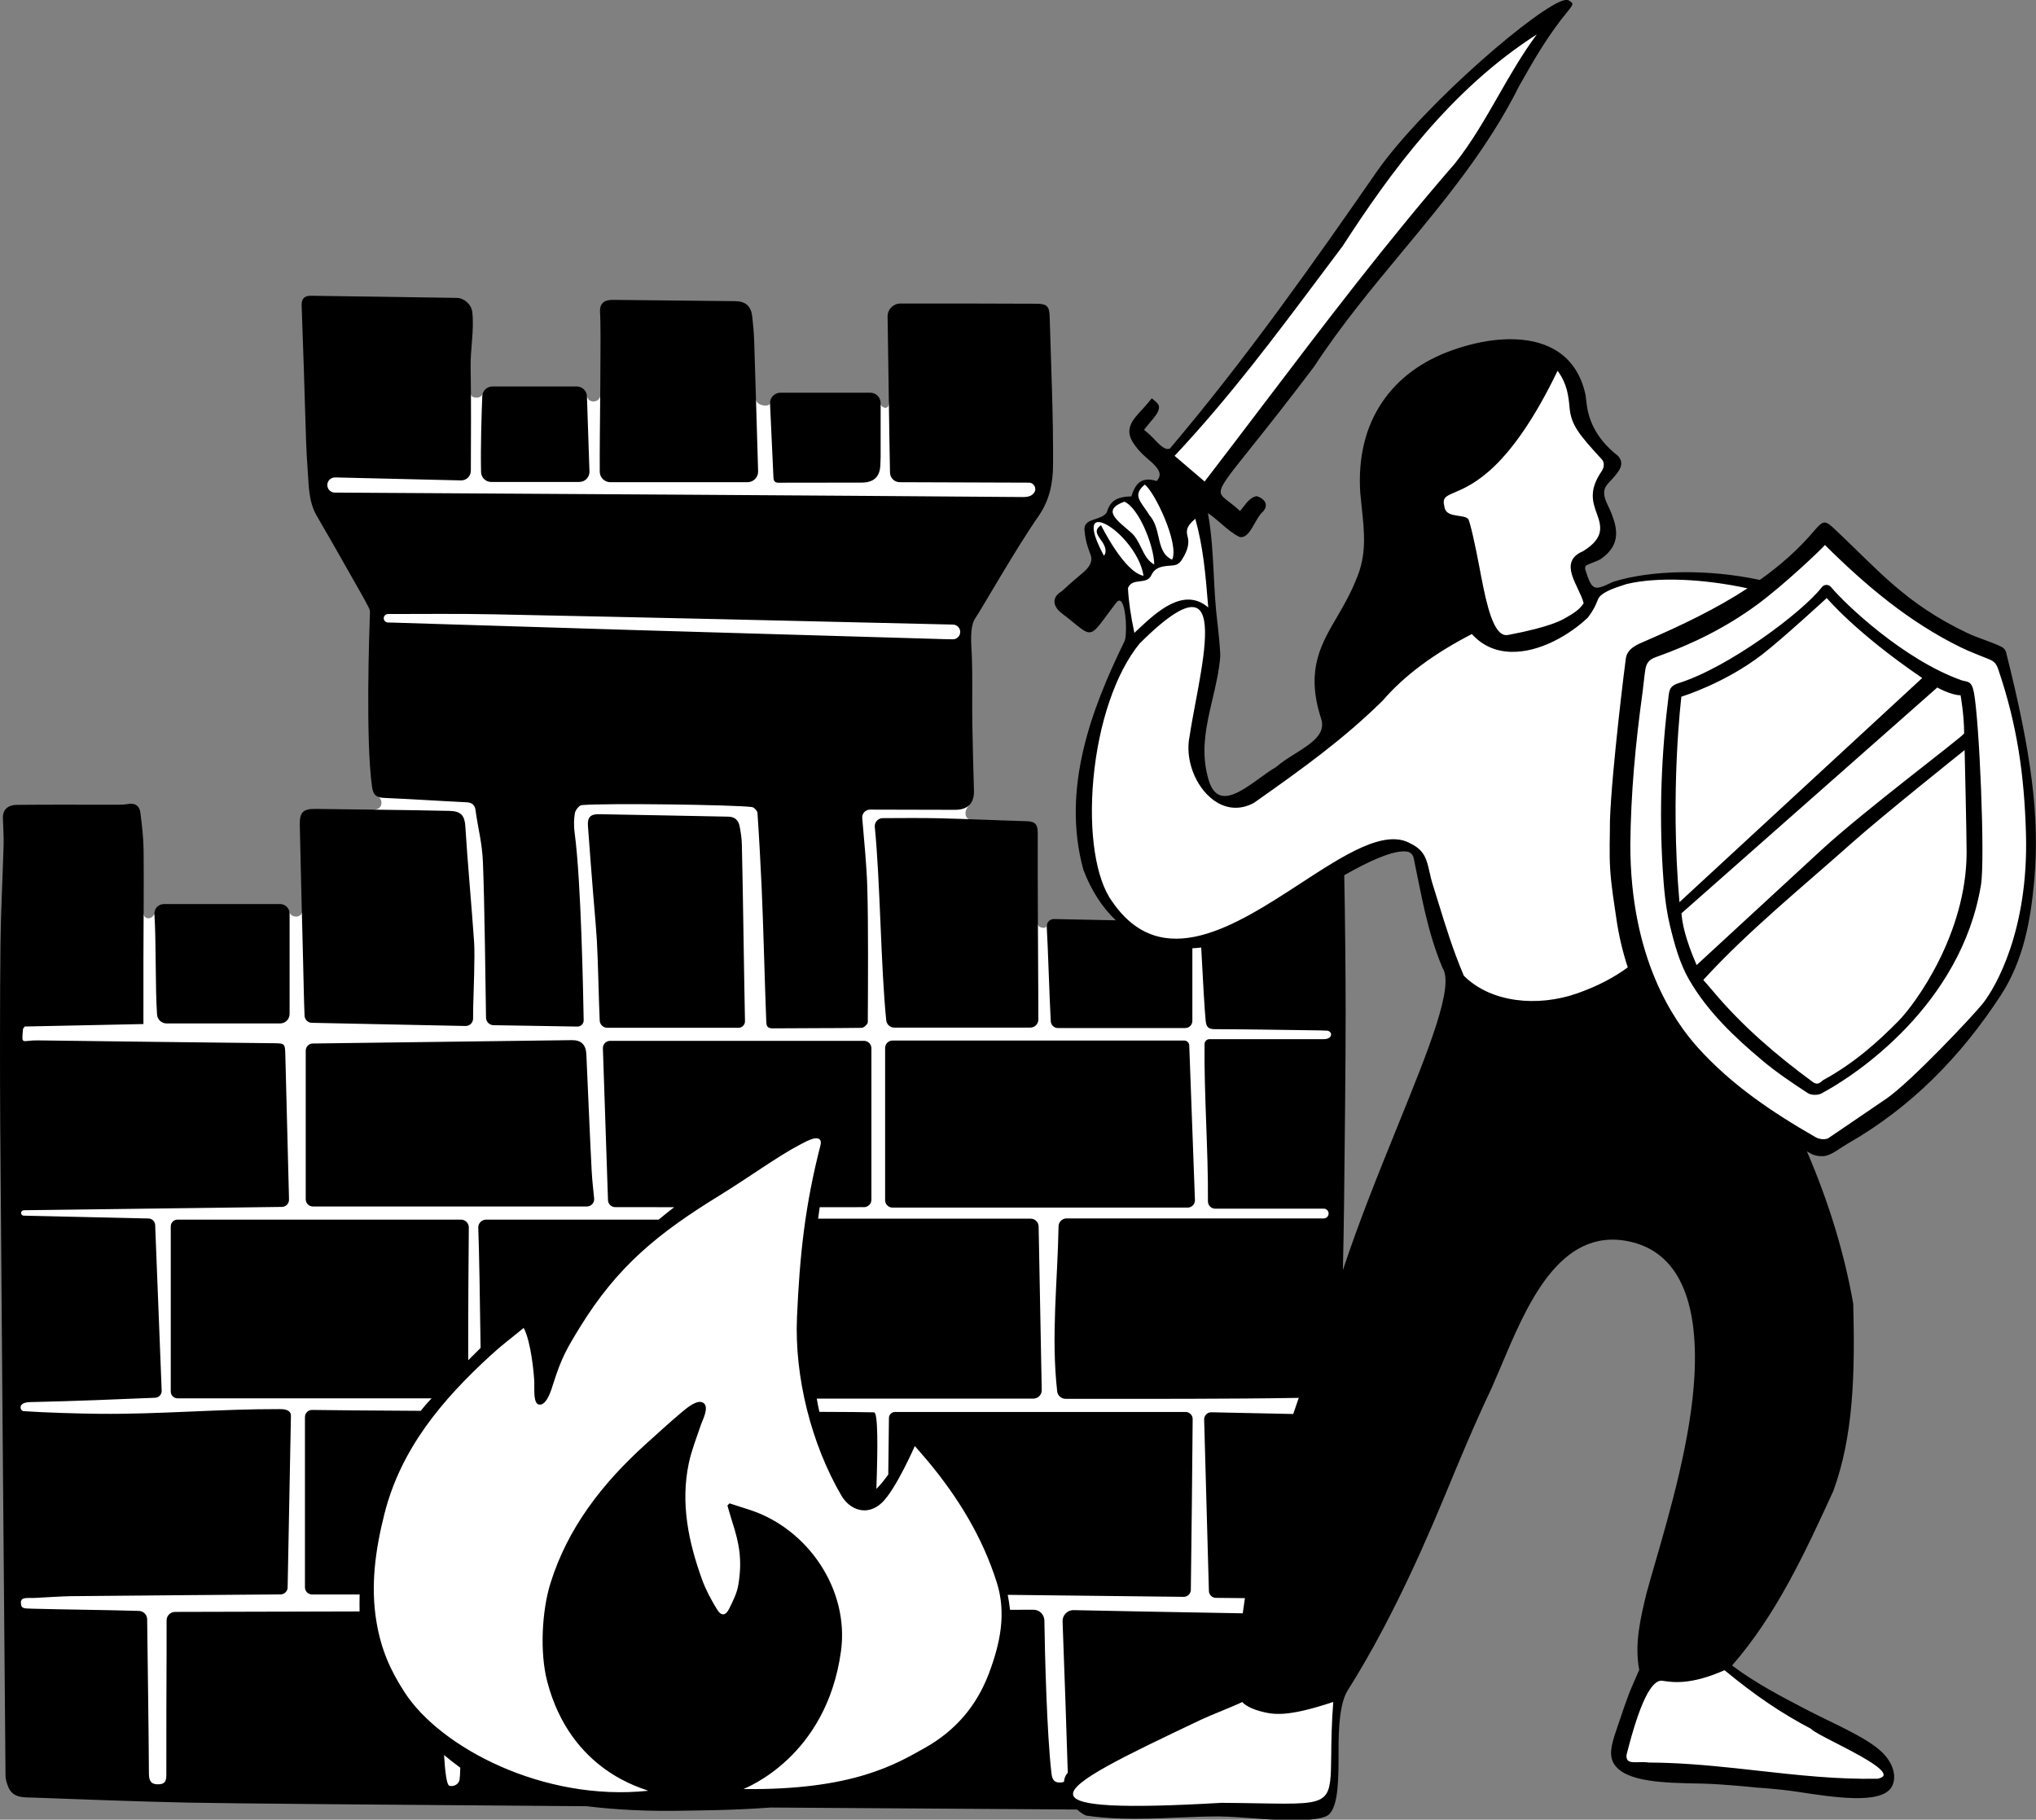 <svg clip-rule="evenodd" fill-rule="evenodd" stroke-linejoin="round" stroke-miterlimit="2" viewBox="0 0 2713 2425" xmlns="http://www.w3.org/2000/svg"><rect x="0" y="0" width="2713" height="2425" fill="#808080" stroke="none"/><g transform="matrix(1.032 0 0 1.032 -.001 394.14)"><path d="m2324.59 1095.42c30.68 68.85 52.28 138.2 64.33 206.59 2.59 97.76-.75 171.98-25.32 239.62-35.77 78.08-72.77 158.82-130.15 224.47-.64.73-.99 1.67-.99 2.64 0 1.25.58 2.43 1.58 3.19 30.57 23.12 66.13 41.55 100.52 59.36 7.53 3.91 15.63 7.85 24.21 12.02 27.47 13.36 58.61 28.51 71.77 43.69 13.69 15.77 12.89 29.94 8.06 37.29-12.9 19.58-73.54 10.27-117.82 3.48-21.97-3.37-50.57-5.24-52.39-5.36-2.15-.23-45.08-4.7-71.2-5.16-47.26-.83-96.14-1.69-109.79-23.56-5.66-9.07-3.24-20.91 3.2-39.59 1.82-5.3 3.53-10.38 5.18-15.3 5.51-16.43 10.27-30.62 17.25-46.34 2.35-5.28 4.77-10.74 7.24-16.5.31-.73.4-1.54.25-2.33-6.22-32.51 1.63-65.23 9.24-96.88 3.19-11.63 6.98-24.71 10.98-38.56l.07-.24c19.72-68.2 46.74-161.61 51.07-243.35 2.64-49.86-2.97-90.09-16.66-119.57-14.54-31.27-38.16-50.66-70.24-57.63-41.41-9-76.65 5.45-107.71 44.18-26.24 32.71-44.97 76.97-61.49 116.02l-2.22 5.24c-3.89 9.17-7.56 17.82-11.22 26.08-22.37 47.03-41.97 94.4-60.94 140.23-42.29 102.22-83 183.76-124.44 249.31-11.24 17.78-12.68 50.56-12.6 80.28.08 31.8.18 67.84-10.74 79.13-2.28 2.36-10.47 6.35-39.7 6.64-18.53.18-38.81-1.13-56.26-2.44-14.22-1.07-28.92-2.18-43.95-2.4h-.37l-.01-.01c-18.23 0-36.45.77-54.17 1.52-23.95 1.02-48.71 2.07-73.8 1.14h-.19c-14.82-.56-28.4-1.75-41.48-3.63-6.11-2.37-12.8-8.67-17.85-16.06h-397.543l-956.293-8.9-15.568-18.9-8.895-1114.193 177.775-2.027s1.113 5.919 7.229 5.224c4.698-.534 6.671-5.383 6.671-5.383l174.646-1.991s1.809 5.066 8.203 5.205 7.786-5.026 7.786-5.026l104.166 9.452-10.923-142.485s8.525-.027 9.359-7.667c.834-7.641-5.553-9.862-5.553-9.862l2.123-249.514-80.06-134.118-6.116-139.414 205.256 3.837s-.801 3.947 6.018 4.642 8.947-4.362 8.947-4.362l134.773 2.52s1.112 6.845 8.34 6.845 8.809-6.525 8.809-6.525l200.802 3.755s.68 6.149 9.447 7.774c8.999 1.668 9.452-3.614 9.452-3.614l141.889 1.128s.44 4.154 5.59 5.544c5.14 1.39 5.7-5.463 5.7-5.463l199.04 1.571v108.417l-100.08 166.795 4.02 242.407s-4.99 5.562-4.16 11.261c.84 5.699 4.45 6.337 4.45 6.337l.14 7.98 80.06 3.336v124.541l8.82.173s.07 3.441 6.47 4.275c5.22.681 5.11-4.047 5.11-4.047l104.47 2.052c-22.99-16.883-41.18-41.944-53.5-74.039-28.32-103.553 10.51-205.287 52.29-291.171 5.08-8.484 3.98-50.519-5.5-57.88-1.64-1.278-6.04-3.579-11.29 2.639-.04.047-.07.096-.11.145-4.79 6.24-8.74 11.583-12.22 16.296l-.07.085c-9.43 12.758-14.63 19.786-18.71 20.301-3.61.455-8.78-3.774-18.18-11.444-4.58-3.739-10.27-8.385-17.38-13.751-2.48-2.221-6.43-6.541-5.99-11.215.31-3.292 2.84-6.389 7.53-9.202.24-.143.46-.31.66-.499 12.21-11.333 20.79-18.487 27.05-23.712 10.63-8.871 14.48-17.916 11.42-26.884-.38-1.135-.84-2.365-1.35-3.717-2.29-6.092-5.42-14.434-6.55-27.771-.5-5.839 2.83-7.521 11.15-10.228l.45-.149c5.82-1.897 12.41-4.047 16.54-10.132.23-.351.41-.738.53-1.146 3.67-12.822 10.73-17.29 27.97-17.707 1.72-.041 3.23-1.194 3.73-2.845 2.79-9.279 6.25-14.742 10.88-17.194 4.09-2.169 9.55-2.136 16.67.1 1.45.453 3.03.048 4.08-1.043 3.48-3.625 5.17-7.532 5.01-11.608-.34-8.857-9.03-16.282-18.23-24.143-6.8-5.812-12.97-12.781-16.91-19.119-9.04-14.538-1.42-23.834 11.77-37.799 2.94-3.111 7.16-8.118 9.82-11.324 2.41 2.046 4.38 4.103 4.67 4.957.87 4.656-4.8 11.246-10.29 17.619-2.82 3.266-7.88 9.791-8.09 10.067-1.33 1.717-1.04 4.221.66 5.579.07.057 7.26 5.836 11.28 10.154 8.18 8.782 17.44 18.735 26.34 14.455.51-.243.95-.59 1.32-1.017 97.88-115.469 186.11-240.668 268.07-358.975 27.41-38.691 76.86-91.189 132.29-140.433 49.3-43.8 93.49-76.045 107.46-78.414 1.5-.255 2.01-.042 2.01-.042.06.039.11.077.17.113l.83.53c.52.332 1.12.717 1.55 1.021-.75 1.393-2.97 4.141-4.21 5.687-25.26 30.519-43.03 60.949-63.64 97.559-.03.059-.06.119-.09.18-39.7 79.793-96.2 147.896-150.85 213.768-38.93 46.93-79.2 95.458-113.85 148.515-36.75 48.635-63.12 81.622-82.4 105.746-30.65 38.339-39.91 49.91-38.73 59.469.72 5.939 5.56 9.632 12.26 14.747 3.82 2.916 8.58 6.546 13.82 11.501 1.55 1.462 4.01 1.441 5.53-.047 1.42-1.385 2.86-3.267 4.53-5.464 3.72-4.89 8.31-10.923 13.88-12.47 3.33 1.112 7.02 3.418 7.93 6.22.6 1.85-.06 4.051-1.96 6.544-4.52 3.7-8 9.865-11.38 15.833l-.46.824c-5.33 9.451-9.54 16.108-14.73 15.331-8.02-4.04-14.8-9.903-21.98-16.123-5.48-4.743-11.14-9.649-17.81-14.162-.66-.446-1.44-.684-2.24-.684-2.19 0-3.99 1.808-3.99 4.004 0 .244.02.487.06.727 4.82 25.953 6.2 53.169 7.55 79.528 1.01 19.951 2.06 40.581 4.61 61.028 1.31 10.552 4.14 38.921 3.69 44.238-1.54 18.257-5.78 36.325-9.89 53.805-7.63 32.506-15.53 66.122-6.36 101.102 3.52 15.236 9.52 24.252 18.34 27.561 2.46.923 5.04 1.342 7.71 1.342 14.63-.002 32.01-12.615 47.64-23.958 7.24-5.257 14.08-10.222 20.13-13.625.24-.135.47-.295.68-.477 7.04-6.167 16.04-11.823 24.75-17.301 20.96-13.171 42.63-26.791 35.1-49.759-19.62-59.827-.24-93.099 18.51-125.277 1.11-1.912 2.22-3.821 3.33-5.731 7.91-13.711 16.09-27.886 22.76-44.812 14.72-32.803 11.57-62.304 7.93-96.46-.65-6.066-1.32-12.338-1.88-18.704-2.79-44.689 6.6-83.255 27.92-114.63 20.2-29.726 50.09-51.718 88.86-65.367 50.58-17.89 96.97-18.417 127.27-1.448 20.22 11.331 33.33 30.309 38.96 56.412.51 4.062.96 7.729 1.36 11.095l.05.364c3.15 26.109 16.44 48.871 39.48 67.65.05.038.1.076.15.112.9.671 1.96 1.532 2.16 1.743 5.7 6.911 2.53 12.061-6.06 22.162l-1.02 1.195c-.88 1.044-1.89 2.097-2.97 3.211-3.75 3.896-8.01 8.314-8.95 14.783-1.24 8.466 2.5 16.246 5.81 23.11 1.05 2.188 2.04 4.255 2.87 6.291 8.02 19.792 13.16 38.978-11.61 56.151-1.4.967-5.64 2.628-9.06 3.962-7.63 2.987-10.21 4.118-11.49 6.079-1.33 2.025-1.67 4.611-1.02 7.69.03.126.06.251.1.374 4.83 15.346 8.02 22.632 14.12 25.24 5.9 2.52 12.71.059 26.65-6.824 49.08-15.286 121.86-16.695 189.27-1.975 26.41-18.6 50.74-39.713 71.61-64.29 4.29-5.052 8.68-9.996 11.07-10.13 2.34-.137 6.83 4.097 13.04 9.947l.15.135c9.54 8.989 18.57 17.81 27.29 26.341 40.82 39.903 76.07 74.366 141.92 105.755 7.43 3.547 14.8 6.225 21.92 8.814 7.72 2.808 15.01 5.461 22.52 9.162 1.53.754 3.21 2.575 3.53 3.82 33.13 131.138 43.38 213.083 36.55 292.269-4.07 47.125-12.33 101.597-42.84 148.315-54.72 83.823-119.08 146.079-196.74 190.339-2.87 1.63-5.8 3.58-8.63 5.45-5.58 3.71-11.34 7.54-16.91 9.21-5.69 1.7-13.5.19-17.76-2.25-5.09-2.91-10.2-5.81-15.31-8.72zm-711.21-278.148 116.04 2.269-2.22 368.059-3.43 116.39c.12-.34.25-.68.37-1.02.02-.08.05-.16.07-.23 22.48-77.07 55.11-157.56 83.9-228.59 42.92-105.896 73.98-182.51 58.07-207.955-16.23-38.561-23.89-76.541-32-116.744-1.61-7.978-3.27-16.227-4.99-24.405-1.24-5.884-6.04-10.413-11.94-11.268-30.97-4.487-102.76 41.584-150.27 72.078-19.77 12.685-36.84 23.641-42.26 25.232-.32.092-.62.224-.91.391-3.47 2.044-6.95 3.976-10.43 5.793z" fill="#fff"/><path d="m757.793 1950.51c-252.214-1.83-467.002-3.62-514.467-4.65-66.583-1.45-133.145-3.99-199.7-6.48-12.802-.48-27.581 1.3-33.485-15.11-1.472-4.09-2.971-8.47-3.006-12.73-2.396-290.41-4.754-548.81-6.823-839.22-.483-67.88-.421-167.782.311-235.664.419-38.925 2.869-87.825 4.023-126.748.35-11.805-.619-23.646-.904-35.472-.292-12.11 7.832-16.891 17.774-17.003 43.073-.488 86.156-.137 129.235-.175 4.811-.004 9.71-.06 14.414-.928 9.209-1.699 14.952 2.251 16.049 10.896 2.051 16.163 4.039 32.454 4.208 48.711.448 43.09-.102 96.19-.222 139.286-.048 17.096-.008 66.192-.008 85.242l-153.319 3.179c-1.43 2.183-2.116 2.756-2.171 3.383-1.897 21.6-1.897 14.23 19.27 14.528 101.216 1.426 202.436 2.49 303.654 3.661 15.458.179 15.391.128 15.81 15.984 1.535 58.06 3.125 124.11 4.67 182.17.034 1.32.051 2.64.051 3.96.009 5.07-4.035 9.2-9.098 9.27-108.463 1.43-224.262 2.85-333.272 4.29-2.452.03-4.12 2.48-3.259 4.78l.019.05c.476 1.28 1.689 2.14 3.052 2.17 51.852 1.24 111.06 2.46 161.184 3.66 4.643.11 8.393 3.82 8.576 8.46l8.397 213.9c.19 4.84-3.577 8.93-8.416 9.13-52.341 2.19-100.521 4.23-161.559 5.62-16.771.39-12.748 11.37-8.442 11.67 26.334 1.88 72.219 3.2 98.603 3.45 77.406.73 154.82-6.33 232.231-6.07 4.403.01 14.711.07 14.473 9-.229 8.59-2.728 144.51-4.245 221.29-.094 4.93-4.161 8.95-9.1 8.99-38.699.28-192.551 1.48-271.155 2.27-10.768.11-36.146 1.84-46.919 2.3-8.934.38-17.223-1.56-17.223 5.88 0 7.78 3.166 7.67 13.624 7.97 34.211 1 101.267 1.73 135.476 2.79 1.172.04 2.344.08 3.516.14 5.823.28 10.407 5.08 10.415 10.91.001 1.33.009 2.66.023 3.99.798 71.47 1.759 123.94 2.234 195.41.062 9.55 3.107 13.98 12.729 13.56 9.319-.41 9.783-5.97 9.76-13.76-.177-59.51.159-100.02.313-159.54.032-12.57.018-25.15.01-38.38-.004-6.04 4.877-10.94 10.908-10.95l238.286-.6c-.149-7.44-.125-14.74.058-21.9h-61.408c-5.045 0-9.196-4.16-9.196-9.2v-219.91c0-5.14 4.218-9.28 9.363-9.18 20.424.39 76.889.77 140.165 1.15 3.901-4.98 7.269-8.87 9.869-11.67 1.404-1.51 2.798-3 4.182-4.48h-328.103c-4.797 0-8.745-3.95-8.745-8.75v-213.29c0-4.8 3.948-8.74 8.745-8.74h365.952c5.648 0 10.213 4.6 10.162 10.25-.259 28.41-.938 110.13-.776 171.36 5.605-5.66 10.936-10.97 15.982-15.94-.73-54.38-1.866-127.32-3.015-155.08-.239-5.77 4.381-10.57 10.157-10.57h1.255c37.923.01 138.812-.08 221.562-.03 6.564-5.45 13.26-10.81 20.054-16.05-34.231-.01-62.419-.02-76.161-.03-5.018 0-9.19-4.03-9.363-9.05-2.208-63.65-4.385-132.48-6.588-196.026-.184-5.3 4.063-9.694 9.367-9.694h327.784c5.24 0 9.56 4.318 9.56 9.566v195.644c0 5.25-4.22 9.51-9.46 9.57-2.55.03-25.08.05-57.28.05-.7 4.81-1.39 9.76-2.07 14.79h274.34c5.67 0 10.29 4.54 10.39 10.2l4.01 211.11c.12 6.09-4.79 11.09-10.88 11.09h-279.6c1.09 6.32 2.23 12.1 3.39 17.09 33.62.09 60.06.28 70.56.63 5.26.03 4.88 46.96 3.01 98.82 5.03-4.9 10.26-11.44 15.36-18.47.41-31.59.75-59.42.87-73.14.04-4.24 3.54-7.71 7.78-7.71h375.24c5.08 0 9.19 4.13 9.16 9.21-.19 38.04-1.81 182.48-2.37 220.49-.07 5.01-4.25 9.08-9.27 9.03l-227.16-2.57c1.27 6.41 2.27 12.85 2.98 19.31l30.23-.07c7.72-.02 14.01 6.16 14.12 13.87.58 40.17 3.09 146.23 9.17 197.39.85 7.12 2.7 12.12 11.3 11.87 1.97-.06 3.56-.39 4.83-.93.34-4.61 1.99-8.59 4.91-11.76v-.3c-.77-27.33-4.97-151.56-6.71-195.01-.33-8.1 6.23-14.8 14.34-14.63 38.11.77 140.67 2.89 218.27 4.11.87-6.54 1.82-13.08 2.84-19.61-13.01-.11-25.69-.23-37.44-.35h-.1c-4.84-.05-8.84-3.98-8.98-8.82-2.05-70.76-4.08-150.45-6.13-221.41-.15-5.24 4.12-9.54 9.37-9.42l105.64 2.22c2.36-6.96 4.75-13.91 7.15-20.84-47.48.85-94.98 1.03-142.47 1.2-52.85.18-105.69.04-158.53.04h-.1c-5.53 0-10.2-4.14-10.82-9.64-8.08-71.57.55-141.7 1.76-213.13.09-5.66 4.72-10.19 10.38-10.19h332.04c3.1 0 5.76-2.3 6.21-5.36l.01-.08c.55-3.76-2.36-7.13-6.16-7.13h-140.14c-5.24 0-9.49-4.27-9.45-9.51.48-65.91-5.07-136.82-4.38-203.055.04-3.512 2.91-6.332 6.42-6.332h147.55c9.64 0 11.53-6.953 7.23-9.952-1-.692-2.2-1.012-3.41-1.06-3.9-.156-8.31-.3-10.59-.331-44.66-.607-89.31-1.383-133.97-1.558-8.12-.032-10.88-2.643-11.74-10.546-1.27-11.693-3.52-50.832-5.81-94.913-3.83.476-7.63.808-11.41.996v93.799c0 5.049-4.16 9.204-9.21 9.204h-164.42c-4.87 0-8.9-3.81-9.19-8.679-1.73-29.986-3.44-91.609-5.21-122.338-.31-5.365 4.03-9.855 9.4-9.734 24.22.545 51.9 1.089 79.78 1.632-17.51-16.586-31.65-38.484-41.83-65.074-28.79-104.99 10.43-207.718 52.59-294.37 4.18-5.902 3.1-46.905-4.45-52.767-.6-.47-2.44-1.9-5.78 2.06-4.79 6.25-8.75 11.602-12.24 16.324-10.75 14.53-15.65 21.161-21.44 21.89-5.3.663-10.61-3.672-21.19-12.313-4.6-3.75-10.32-8.416-17.39-13.755-3.07-2.718-8.05-8.186-7.44-14.688.44-4.632 3.62-8.757 9.46-12.262 12.26-11.388 20.9-18.592 27.2-23.853 9.28-7.738 12.68-15.243 10.2-22.516-2.14-6.282-6.68-15.608-8.1-32.441-.84-9.784 6.93-12.103 14.35-14.522 5.46-1.782 11.11-3.624 14.46-8.575 4.16-14.529 12.79-20.15 31.71-20.607 3.12-10.367 7.21-16.594 12.84-19.576 5.09-2.692 11.55-2.752 19.74-.181 2.74-2.849 4.02-5.69 3.9-8.676-.28-7.105-8.32-13.979-16.84-21.255-7.44-6.362-13.71-13.632-17.7-20.047-10.78-17.33-.73-28.911 12.26-42.665 4.45-4.711 12.12-14.132 12.12-14.132s8.53 6.146 9.2 9.78c1.23 6.549-4.81 13.554-11.2 20.969-2.78 3.224-7.96 9.907-7.96 9.907s7.44 5.961 11.72 10.549c7.23 7.776 15.44 16.582 21.68 13.576 97.76-115.314 185.93-240.434 267.87-358.699 62-87.541 211.6-215.264 242.34-220.477 2.22-.377 3.85-.168 4.99.643l.82.524c2.02 1.287 3.36 2.138 3.6 3.58.3 1.846-1.39 4.179-5.32 9.06-25.05 30.267-42.73 60.538-63.24 96.97-39.9 80.207-96.55 148.493-151.34 214.531-38.89 46.88-79.11 95.355-113.66 148.27-36.84 48.766-63.26 81.812-82.55 105.941-28.27 35.365-38.85 48.597-37.89 56.484.53 4.267 4.58 7.363 10.72 12.051 3.91 2.983 8.75 6.674 14.14 11.772 1.22-1.184 2.58-2.981 4.14-5.024 4.3-5.644 9.64-12.668 17.03-14.149l.17-.035.17.049c4.31 1.219 9.89 4.326 11.42 9.077 1.06 3.269.1 6.815-2.84 10.538l-.12.125c-4.06 3.178-7.43 9.145-10.7 14.918-5.31 9.4-10.92 19.875-19.79 18.048-.06-.012-.24-.071-.24-.071-8.67-4.277-15.74-10.403-23.23-16.888-5.4-4.675-10.97-9.495-17.44-13.873 4.87 26.225 6.26 53.575 7.61 80.047 1.02 19.983 2.06 40.44 4.59 60.744 1.09 8.841 4.23 38.886 3.7 45.069-1.55 18.55-5.82 36.69-9.97 54.379-7.53 32.052-15.32 65.195-6.37 99.235 3.19 13.869 8.38 21.964 15.86 24.77 13.94 5.23 33.94-9.292 51.59-22.103 7.34-5.329 14.27-10.363 20.53-13.879 7.28-6.38 16.42-12.124 25.26-17.679 21.17-13.307 39.89-25.406 33.42-45.12-21.34-65.091 2.04-99.344 22.18-134.26 7.85-13.609 15.97-27.679 22.54-44.368 14.32-31.847 11.23-60.869 7.64-94.476-.65-6.102-1.32-12.41-1.89-18.827-2.86-45.626 6.76-85.044 28.6-117.183 20.69-30.448 51.25-52.953 90.83-66.889 51.67-18.273 99.26-18.697 130.55-1.166 21.31 11.939 35.09 31.865 40.95 59.226.55 4.287 1.01 8.134 1.44 11.654 3.04 25.164 15.72 46.84 38.04 65.027 0 0 2.27 1.688 2.87 2.411 8.82 10.705.31 19.716-7.12 28.493-4.03 4.761-10.02 9.149-11.02 15.985-1.41 9.647 4.92 18.639 8.43 27.319 8.34 20.583 13.79 42.352-13.04 60.946-3.8 2.634-18.18 6.956-19.48 8.943-.73 1.114-.88 2.641-.45 4.666 4.35 13.823 7.25 20.784 11.88 22.763 4.45 1.903 10.88-.581 23.6-6.869 49.19-15.414 122.03-17.079 189.88-2.553 25.56-18.15 49.17-38.728 69.43-62.586 13.57-15.982 14.86-14.674 30.05-.372 53.24 50.131 88.64 93.475 168.18 131.397 15.02 7.158 29.57 10.641 44.5 17.999 2.39 1.182 4.98 3.855 5.64 6.433 33.05 130.839 43.6 213.099 36.66 293.595-4.51 52.197-13.88 104.842-43.48 150.163-51.44 78.8-115.76 144.698-198.12 191.628-8.39 4.78-17.23 12.28-26.37 15.02-6.57 1.97-15.46.5-20.89-2.61-1.6-.92-3.21-1.83-4.81-2.75 28.28 65.6 48.36 131.6 59.81 196.74 2.47 92.73-.05 171.23-25.59 241.49-.01.04-.03.07-.04.11-35.98 78.53-73.34 159.77-130.83 225.53 30.29 22.92 65.7 41.26 99.95 59 32.79 16.99 79.4 36.17 97.16 56.63 14.44 16.65 14.45 32.9 8.37 42.12-14.3 21.72-73.88 12.58-121.75 5.24-22.68-3.48-52.13-5.33-52.13-5.33s-44.14-4.67-70.93-5.14c-48.33-.86-98.31-1.74-113.11-25.45-6.62-10.61-3.78-23.91 2.81-43.01 7.83-22.73 13.37-41.26 22.54-61.91 2.34-5.29 4.77-10.75 7.23-16.5-6.38-33.38 1.59-66.55 9.3-98.64 3.22-11.74 7.04-24.94 11.08-38.91 19.67-68.02 46.61-161.17 50.92-242.45 5.12-96.73-20.66-159.37-83.75-173.08-91.65-19.91-134.01 85.47-166.85 162.97-3.92 9.24-7.62 17.97-11.32 26.31-22.34 46.96-41.93 94.31-60.88 140.1-39.15 94.61-80.61 180.09-124.75 249.91-10.25 16.2-12.06 47.12-11.98 78.13.09 36.04-.12 69.78-11.87 81.93-11.12 11.5-69.26 7.65-99.08 5.4-14.18-1.07-28.83-2.17-43.71-2.39-18.3-.01-36.64.77-54.37 1.52-24.17 1.03-48.87 2.07-74.12 1.14-13.97-.52-28.12-1.64-42.44-3.72l-.15-.03c-3.89-1.44-7.95-4.23-11.75-7.84-118.55-.74-256.84-1.63-395.741-2.57-52.936 3.86-93.778 3.66-108.643 4.02-48.875 1.19-91.749-1.17-128.693-5.68zm-184.433-66.11c1.383 22.73 3.515 38.58 6.778 39.66 5.054 1.67 12.227-1.74 13.185-7.49.483-2.89.81-8.39 1.017-15.79-7.402-5.46-14.387-10.93-20.98-16.38zm1160.57-626.21c21.02-63.52 47.02-127.66 70.47-185.53 41.02-101.188 73.42-181.117 58.26-204.543 0 0-.05-.114-.07-.153-19.79-46.936-27.15-93.799-37.31-142.083-.9-4.241-4.32-7.511-8.6-8.132-17.07-2.474-48.65 12.131-80.98 30.501 1.16 58.444 1.82 133.817 1.79 179.256-.05 74.524-1.11 157.044-2.06 247.564-.29 27.71-.89 55.42-1.5 83.12zm522.46-880.391c-56.2-12.193-116.13-15.156-156.16-5.53-3.17 1.044-6.08 1.996-8.71 2.856-16.28 5.314-25.61 10.805-28.01 16.474-1.98 4.701-4.38 12.241-13.22 23.878-.02.032-.1.12-.1.12-22.38 21.307-61.95 45.604-99.98 44.195l-.45-.017c-19.76-.837-36.34-8.551-49.29-22.933-49.74 25.683-87.5 53.889-115.41 86.219-49.92 49.013-100.31 85.547-166.04 131.814-17.68 9.589-36.3 8.191-52.51-3.896-23.5-17.529-36.63-52.787-30.54-82.015 1.95-13.108 4.71-27.79 7.62-43.333 9.86-52.558 21.03-112.13 1.98-122.19-12.41-6.548-37.36 8.842-74.18 45.75-30.69 37.417-52.99 102.725-59.59 174.644-6.33 68.978 3.01 129.738 24.37 158.565 63.94 93.151 159.38 30.954 243.59-23.924 55.67-36.278 108.25-70.542 141.75-51 17.98 8.608 20.73 20.875 24.22 36.405 1.22 5.433 2.61 11.593 4.78 18.145 2.26 7.221 4.5 14.449 6.72 21.682 9.74 31.634 18.93 61.516 32.89 94.379v.003c34.98 34.876 95.24 40.754 146.73 22.614v-.001c25.72-9.062 47.11-20.336 64.94-33.448-6.69-20.205-11.63-41.27-14.8-63.155-3.06-21.023-6.56-42.067-7.92-63.225-1.37-21.159-.3-42.475-.3-63.72 2.36-66.07 20.03-206.43 20.59-209.442 2.4-13.039 15.34-17.614 27.08-22.718 43.88-19.074 88.94-40.397 129.95-67.196zm99.96-55.976c-3.07 4.105-52.87 51.741-88.34 77.641-39.86 29.106-82.71 50.385-130.1 67.207-8.92 3.165-12.26 7.992-13.59 16.736-1.43 9.453-2.17 19.177-3.49 28.762-9.17 66.788-15.03 128.859-15.76 196.579 0 147.475 56.65 228.39 87.7 262.676 43.62 48.156 95.65 83.046 151.47 115.126 5.96 3.43 13.71 3.17 16.7 1.12 10.37-7.12 60.77-41.19 75.24-51.21 31.23-21.63 111.43-106.621 124.12-122.68 16.42-20.765 59.11-94.321 55.63-218.815-2.14-76.598-11.51-141.466-35.96-213.034-2.47-7.219-5.67-10.056-11.48-12.454-12.34-5.095-24.94-9.693-36.91-15.556-66.7-32.661-122.62-79.811-175.23-132.098zm7.79 54.246c18.6 22.359 93.83 93.843 168.44 120.426 7.58 2.535 13.11-.242 16.16 15.914 7.04 37.341 14.54 215.244 9.1 248.284-25.51 154.855-161.05 245.597-206.1 269.447-4.6 2.43-13.19 2.35-17.41-.42-19.86-13.02-39.76-26.3-57.96-41.508-36.41-30.435-71.13-63.325-95.11-104.522-12.48-21.42-19.38-46.77-25.2-71.207-5.56-23.393-7.69-47.825-9.18-71.934-4.66-75.394-1.67-150.594 7.82-225.563 1.1-8.731 4.27-12.09 12.86-14.794 64.32-20.235 159.55-91.31 184.84-123.922 2.95-3.806 8.65-3.902 11.74-.201zm172.58 210.624s-106.54 85.042-146.01 120.249c-62.49 55.741-134.68 114.285-191.42 176.576 0 0 5.88 6.531 13.39 15.461 37.44 44.518 81.2 81.902 127.85 116.231 6.05 4.45 9.3 1.31 13.33-2.22 40.15-21.936 70.63-49.273 97.5-76.554 22.01-22.347 87.64-112.519 87.92-217.239.06-20.805-2.56-132.504-2.56-132.504zm-368.21 196.369c104.18-96.188 210.89-194.76 313.46-289.46-85.98-58.487-123.26-103.277-123.26-103.277s-58.23 53.607-83.74 73.198c-48.97 37.599-103.96 54.17-103.96 54.17s-15.12 121.849-2.5 265.369zm367.58-217.882c0-23.952-4.6-49.298-4.6-49.298-12.52 0-30.05-10.026-30.05-10.026l-330.33 291.607c.91 12.25 4.53 32.024 19.55 66.838 0 0 113.57-104.853 160.99-148.453 57.29-52.686 180.51-144.615 184.44-150.668zm-1019.46-358.467 38.77 33.162c25.03-32.528 50.34-65.88 74.83-98.145 79.03-104.124 160.74-211.795 248.4-312.604 21.62-27.285 39.02-57.686 55.85-87.087 15.15-26.475 30.8-53.811 49.78-79.483-110.93 70.929-188.92 177.867-250.66 273.334-9.21 12.242-18.29 24.376-27.33 36.443-61.24 81.796-119.09 159.066-189.64 234.38zm361.84 47.146v-.001c-11.93 5.099-16.4 7.007-13.47 18.321 1.08 9.405 9.71 10.731 18.05 12.011 4.93.757 10.11 1.336 12.55 3.962 2.44 2.627 9.73 36.458 14.16 59.97 7.3 38.785 14.84 78.889 29.04 88.222 2.75 1.807 5.56 2.236 8.67 1.646 56.3-10.707 70.09-19.766 74.35-22.224 8.96-5.167 17.43-10.05 23-18.734-1.47-5.834-4.45-12.097-7.59-18.722-5.83-12.275-11.86-24.969-7.93-35.251 2.15-5.624 7-9.948 14.82-13.221 28.82-17.989 23.32-33.1 16.96-50.598-5.53-15.181-8.69-29.907 7.18-52.958 1.22-1.763 5.18-9.426-.2-15.259-29.96-32.493-39.35-44.411-41.44-66.498-1.41-14.927-2.87-30.353-15.45-47.675-60.9 126.322-109.37 147.039-132.7 157.009zm459.98 1596.711c-38.77-20.41-72.22-43.07-111.72-75.71-43.49 19.22-66.44 15.73-80.18 13.65-14.12-2.14-29.36 28.91-45.72 93.16l-.64 2.5c-.3 3.23.22 5.58 1.61 7.08 2.54 2.72 7.96 2.58 14.23 2.4 4.08-.11 8.7-.23 13.16.45 8.22.04 16.44.21 24.65.52 39.68 1.47 78.73 5.83 116.7 10.07 50.1 5.59 101.9 11.38 154.08 10.28 4.63-.99 7.19-2.56 7.48-4.67 1.23-9.19-35.54-28.06-62.38-41.84-15.94-8.17-28.56-14.66-31.27-17.89zm-916.8-1554.308s29.75 60.7 54.86 65.338c-4.52-30.445-36.39-63.78-54.43-68.808-2.77-.771-6.48-1.167-8.46 1.33-2.39 3.01-4 12.406 11.74 41.546 3.51-3.957 2.57-10.465-1.55-16.944-5.47-8.613-13.08-14.967-2.16-22.462zm138.08 102.059c-3.11-37.945-6.06-73.813-16.39-110.36-12.93 10.971-11.45 16.826-9.75 23.581 1.65 6.535 1.46 15.325-7.8 29.726-5.21 8.11-11.4 6.697-18.59 7.569-7.98.968-16.24 1.97-21.18 13.171-3.12 5.42-8.76 6.085-14.21 6.727-6.35.748-12.34 1.455-15.39 8.672v.003c.82 16.634 3.53 35.589 8.27 57.898 1.66-1.534 3.31-3.074 4.95-4.62 23.57-22.09 59.01-55.308 90.44-28.156zm-81.67-154.473c-13.44 11.46-8.44 18.524-.21 30.148 1.98 2.794 4.22 5.962 6.32 9.422 7.13 8.02 9.46 18.198 11.71 28.038 2.81 12.268 5.46 23.865 17.56 29.354 9.63-20.105-22.68-88.033-35.38-96.962zm240.81 1640.472c.19-17.85.44-40.01 2.63-68.46-60.08 19.98-77.48 16.44-94.21 11.98-17.99-4.81-23.23-11.89-23.23-11.89-14.18 6.78-40.32 16.66-53.52 22.93-98.22 46.71-169.18 80.46-164.89 97.26 3.68 14.38 62.68 17.46 191.33 9.99 18.34.11 34.18.39 48.15.63 50.92.9 74.16 1.31 84.6-8.86 8.64-8.4 8.82-24.45 9.14-53.58zm-282.1-1606.905c-1.31 7.103 8.41 15.335 17.81 23.295 1.74 1.473 3.48 2.941 5.14 4.403 6.35 5.131 10.11 12.784 13.75 20.186 4.39 8.941 8.56 17.406 16.89 21.699-.19-23.287-19.41-72.623-38.49-81.068-9.35 3.316-14.29 7.074-15.1 11.485zm-159.81 1501.375c14.36-38.19 22.73-77.04 10.19-116.89-18.46-58.7-50.08-110.33-89.4-157.38-5.13-6.14-16.55-19.13-16.55-19.13s-24.66 56.55-42.68 73.38c-19.19 17.92-41.51 8.72-52.01-9.23-38.99-66.65-60.86-153.6-57.44-230.72 3.53-79.75 10.25-143.85 30.31-221.75 2.15-8.33-3.05-10.29-9.52-8.52-5.67 1.56-11 4.55-16.28 7.29-28.76 14.92-66.766 42.74-104.956 66.24-78.809 48.51-131.214 90.82-180.004 170.17-17.038 27.71-23.816 39.67-34.417 73.1-1.679 5.3-7.835 27.71-17.85 26.54-8.138-.94-6.125-19.51-6.472-29.24-.358-10.06-4.158-52.12-13.7-69.78-18.783 15.49-27.213 21.23-43.328 36.04-61.969 56.95-115.249 119.89-136.516 204.23-11.669 46.28-18.25 92.84-10.023 140.55 6.009 34.86 17.758 61.52 36.422 90.18 45.988 70.63 178.285 140.89 314.182 126.68-5.334-3.21-99.812-24.29-130.328-141.04-9.879-37.8-6.796-91.69 4.077-126.69 22.273-71.72 67.105-129.05 122.033-178.91 15.999-14.52 31.409-28.59 47.95-42.5 6.448-5.41 20.05-16.92 27.558-11.75 8.069 5.56-1.231 22.32-3.442 28.99-5.375 16.2-11.877 32.21-15.374 48.83-10.901 51.81-.47 101.67 17.113 150.31 4.887 13.52 11.929 26.46 19.455 38.76 5.356 8.75 11.113 8.05 15.651-1.27 4.684-9.62 9.795-19.55 11.592-29.98 5.687-33 1.012-54.86-7.532-81.48-2.302-7.17-4.304-14.44-6.444-21.66l2.765-2.76c9.192 2.96 18.41 5.85 27.571 8.9 73.247 24.42 127.367 102.12 116.287 182.25-18.91 136.79-122.557 175.9-125.846 177.77 140.356 1.67 196.196-31.72 234.346-53.23 39.26-22.14 66.69-53.94 82.61-96.3zm-538.424-817.552c11.792-.124 17.976 5.882 18.551 18.018 2.252 47.554 4.362 103.124 6.881 150.664.626 11.79 1.93 23.56 3.181 35.78.566 5.52-3.769 10.33-9.325 10.33h-353.819c-5.068 0-9.238-4.17-9.239-9.24v-191.972c0-4.994 3.967-9.147 8.96-9.237l.164-.002c111.548-1.472 223.097-2.92 334.646-4.341zm216.521-275.953c1.468 7.647 2.646 15.457 2.832 23.223 1.477 61.854 2.718 164.866 4.031 228.229.097 4.692-3.681 8.544-8.375 8.544h-169.382c-5.24 0-9.563-4.112-9.818-9.346-1.155-23.667-2.19-78.95-3.609-102.21-1.178-19.297-2.917-38.562-4.557-57.828-2.316-27.204-5.001-64.378-7.049-91.601-.806-10.722 3.411-15.022 14.118-14.842 55.767.938 111.527 2.168 167.292 3.189 8.598.158 13.048 4.992 14.517 12.642zm-180.656-458.097c-.368-48.002 2.163-181.206.367-205.437-.84-11.322 4.832-16.552 16.524-16.444 52.826.487 105.651 1.017 158.475 1.68 12.902.162 19.999 6.567 21.487 19.436 1.237 10.695 2.203 21.459 2.549 32.216 1.795 55.765 3.399 111.536 5.07 168.021.228 7.713-5.961 14.095-13.676 14.095h-177.113c-7.515 0-13.625-6.052-13.683-13.567zm-571.605 701.059c-2.402-32.461-1.109-96.866-3.414-129.571-.501-7.114 5.119-13.163 12.249-13.163h150.016c6.787 0 12.288 5.502 12.288 12.288v129.575c0 6.787-5.501 12.288-12.288 12.288h-146.589c-6.448 0-11.786-4.986-12.262-11.417zm1156.904-709.476c-.15 22.41-4.15 44.856-18.78 65.842-29.49 42.328-74 120.854-81.61 131.767s-5.08 34.613-4.58 46.211c1.23 28.293.28 62.663.72 89.478.49 29.012 1.32 58.019 2.14 87.024.45 16.081-7.85 24.749-24.27 24.726-35.73-.052-71.45-.172-107.17-.262l-2.8-.004c-5.88-.006-10.52 5.024-10.03 10.885 2.56 30.877 5.68 60.383 6.55 89.956 1.4 47.173.89 126.408.64 173.613-.02 2.573-5.09 7.307-7.85 7.347-38.32.55-76.66.282-114.981.659-7.76.077-8.079-4.052-8.309-9.785-1.86-46.49-3.747-124.98-5.889-171.458-1.489-32.304-3.224-64.601-5.416-96.861-.191-2.809-4.359-7.305-7.124-7.672-22.055-2.928-187.648-5.273-219.797-2.51-3.381.291-8.219 6.524-8.896 10.583-1.383 8.295-1.364 17.117-.23 25.493 8.404 62.05 11.046 209.976 11.629 241.776.083 4.516-3.593 8.193-8.109 8.123-22.436-.35-84.49-1.324-108.33-1.771-5.261-.096-9.558-4.405-9.639-9.667-.456-29.799-1.981-154.304-4.011-200.974-1.125-25.873-6.066-41.593-9.589-67.339-.813-5.948-4.2-9.521-11.161-9.858-35.294-1.704-70.557-4.101-105.858-5.623-9.935-.428-14.906-2.514-16.528-14.007-8.59-60.863-3.556-203.496-2.712-225.55.074-1.902-.342-3.792-1.21-5.486-1.824-3.568-5.109-9.936-7.088-13.422-19.98-35.207-39.798-70.511-60.222-105.461-10.586-18.118-10.396-38.062-11.805-57.903-.908-12.794-1.694-25.596-2.141-38.415-1.073-30.764-1.869-61.538-2.866-92.305-.901-27.809-1.95-55.612-2.874-83.42-.264-7.932 3.058-12.625 11.642-12.5 62.874.914 125.749 1.724 188.621 2.748 9.529.155 18.984 8.317 20.085 18.45 2.571 23.657-2.607 47.393-2.164 71.14.827 44.324.369 88.671.284 133.666-.013 6.984-5.757 12.599-12.738 12.438-55.713-1.28-105.892-2.557-162.246-3.847-5.272-.121-9.952 3.797-10.334 9.056-.418 5.74 4.115 10.533 9.767 10.532 1.886 0 3.757.003 5.628.015 289.526 1.74 593.241 3.466 882.761 5.723 7.71.06 11.6-1.802 14.36-5.482 4.04-5.386.07-13.087-6.66-13.097-49.86-.071-117.05-.512-166.7-.58-6.88-.01-12.48-5.501-12.63-12.379-.88-39.933-2.33-157.33-3.11-201.488-.17-9.256 7.28-16.849 16.53-16.875 37.41-.103 127.18.008 175.25.261 13.8.073 17.09 2.99 17.48 16.666 1.84 63.938 4.8 127.894 4.37 191.823zm-119.88 215.232c-.06-5.087-4.19-9.271-9.28-9.392-197.25-4.71-394.515-9.202-591.786-13.232-45.927-.938-91.884-.43-137.831-.403-2.986.023-5.43 2.486-5.43 5.472 0 2.965 2.411 5.419 5.376 5.471 1.719.02 3.436.053 5.151.105 104.5 3.183 208.993 6.537 313.494 9.672 133.125 3.995 266.256 7.848 399.386 11.7 3.79.11 7.6.209 11.41.228 5.29.026 9.58-4.323 9.51-9.621zm-848.551 421.513c-1.532-53.929-2.887-117.863-4.17-171.799-.398-16.755 4.111-21.288 20.555-21.063 54.305.742 118.621 1.326 172.914 2.555 14.735.333 19.428 6.24 20.263 19.794 2.877 46.725 8.171 103.297 11.368 150.007 1.213 17.708-.831 67.633-1.266 85.462-.103 4.229-.097 8.46-.074 12.824.029 5.408-4.402 9.778-9.809 9.662-63.879-1.368-134.673-2.723-198.399-4.089-5-.108-9.122-4.103-9.386-9.097-.755-14.144-1.597-60.193-1.996-74.256zm1151.631 312.164c.21 5.36-4.09 9.81-9.45 9.81h-381.02c-5.25 0-9.57-4.32-9.57-9.57v-196.587c0-5.248 4.32-9.566 9.57-9.566h376.71c3.43-.002 6.29 2.744 6.42 6.169 2.44 64.104 4.88 134.904 7.34 199.744zm-908.67-927.246c-7.105 0-12.904-5.668-13.074-12.771-.768-32.039.71-76.496 1.554-97.937.276-7.017 6.044-12.556 13.066-12.556h109.004c7.05 0 12.832 5.597 13.069 12.644l3.265 97.104c.248 7.391-5.675 13.516-13.069 13.516zm691.45 438.08c10.03.279 14.25 3.526 14.23 14.442-.13 60.972.46 163.945.79 224.917.04 5.529.03 11.059.02 16.756-.01 5.766-4.68 10.436-10.45 10.436h-175.56c-5.37 0-9.85-4.072-10.4-9.414-7.07-69.257-7.76-179.896-14.77-249.668-.62-6.092 4.16-11.386 10.28-11.412 21.96-.093 49.33-.383 72.18.145 37.9.877 75.78 2.745 113.68 3.798zm-316.73-437.106v.002c-4.74.004-9.934 1.075-10.264-6.516-1.39-31.979-2.931-63.951-4.433-95.672-.362-7.647 5.742-14.039 13.397-14.039h116.02c7.41 0 13.41 6.007 13.41 13.413.01 23.879.01 46.648-.01 69.417-.01 3.342-.31 6.683-.37 10.026-.27 15.469-8.3 23.214-24.09 23.233-34.55.042-69.11.109-103.66.136z"/></g></svg>